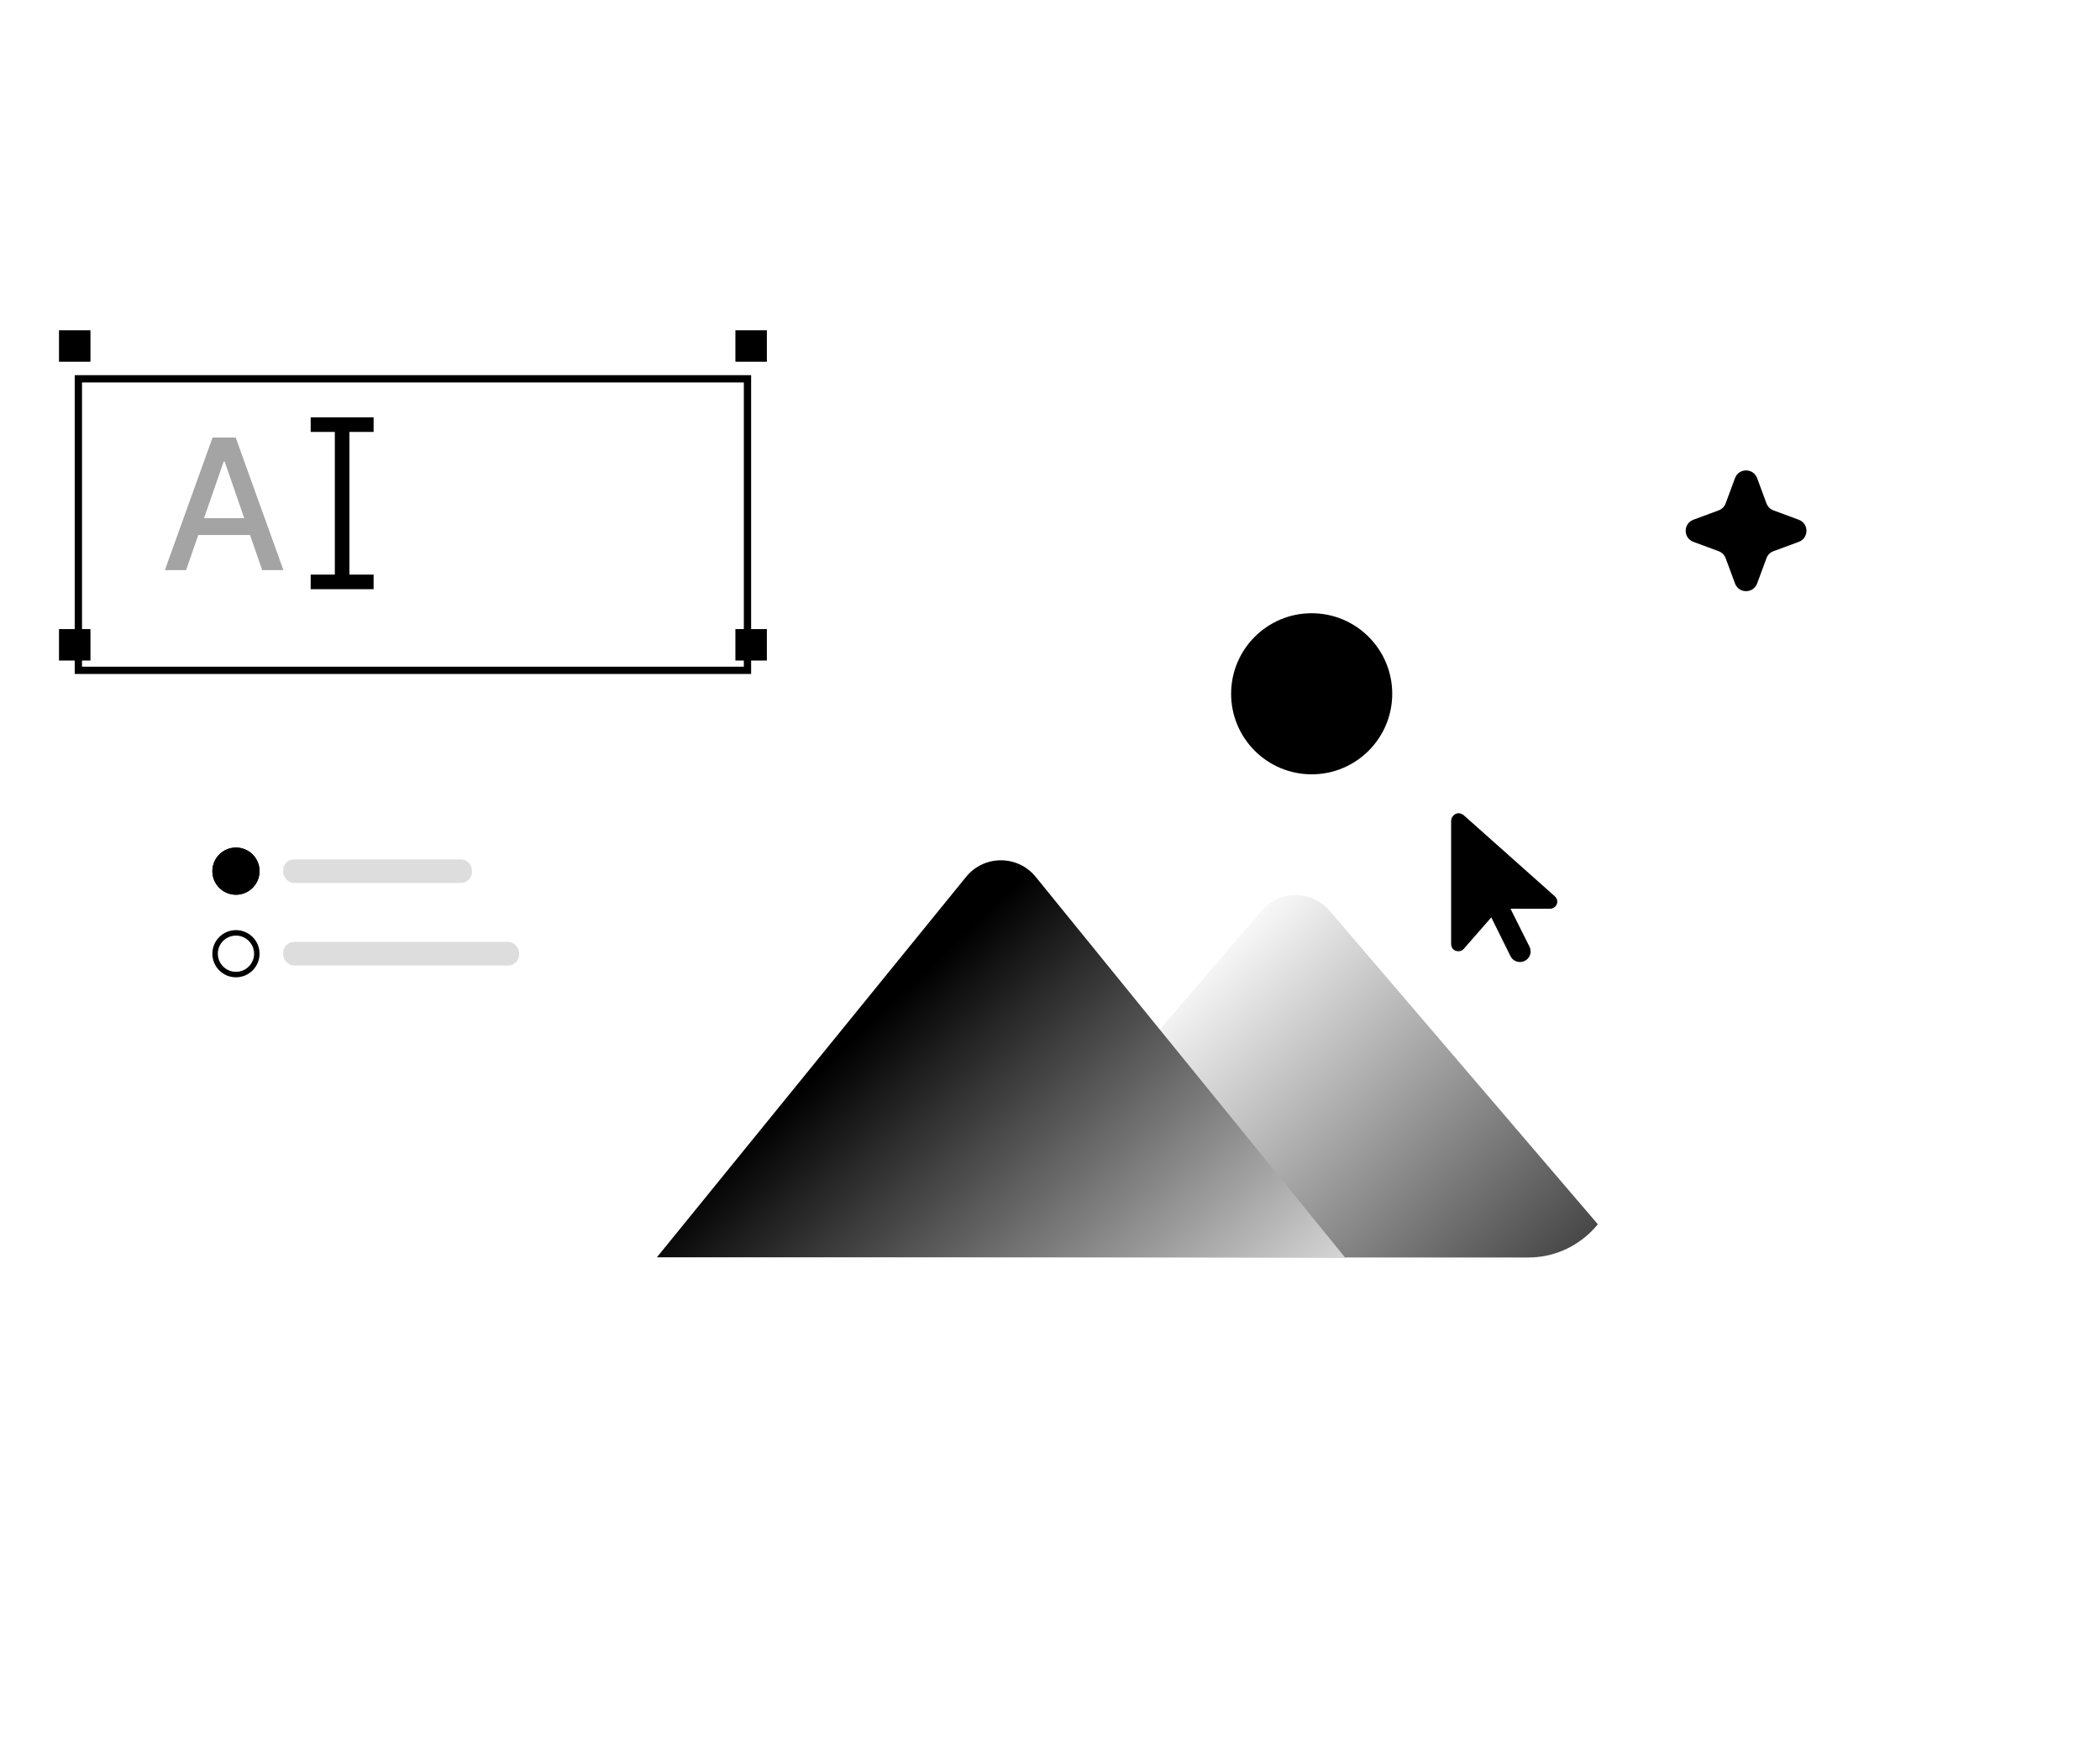 <svg width="178" height="148" viewBox="0 0 178 148" fill="none" xmlns="http://www.w3.org/2000/svg">
<g filter="url(#filter0_d_569_4500)">
<g clip-path="url(#clip0_569_4500)">
<g filter="url(#filter1_d_569_4500)">
<rect x="47" y="36" width="90.125" height="65.546" fill="white"/>
</g>
<path d="M106.928 72.148C108.444 70.376 111.185 70.376 112.701 72.148L151.757 117.81C153.865 120.275 152.114 124.078 148.87 124.078H70.759C67.516 124.078 65.764 120.275 67.872 117.81L106.928 72.148Z" fill="url(#paint0_linear_569_4500)"/>
<g filter="url(#filter2_d_569_4500)">
<path d="M76.824 64.208C78.345 62.337 81.2 62.337 82.721 64.208L119.677 109.69C121.695 112.172 119.928 115.884 116.729 115.884H42.816C39.617 115.884 37.85 112.172 39.867 109.69L76.824 64.208Z" fill="url(#paint1_linear_569_4500)"/>
</g>
<circle cx="111.18" cy="53.753" r="6.828" fill="black"/>
<g filter="url(#filter3_d_569_4500)">
<path d="M123 61.675C123 61.309 123.281 61 123.647 61C123.787 61 123.956 61.084 124.069 61.169L131.775 68.031C131.916 68.144 132 68.312 132 68.481C132 68.847 131.719 69.1 131.353 69.1H128.034L129.638 72.306C129.863 72.756 129.694 73.291 129.244 73.516C128.794 73.741 128.259 73.572 128.034 73.122L126.403 69.831L124.069 72.503C123.956 72.644 123.787 72.7 123.619 72.7C123.253 72.7 123 72.447 123 72.081V61.675Z" fill="black"/>
</g>
</g>
</g>
<g filter="url(#filter4_d_569_4500)">
<rect x="6.333" y="29.333" width="57.333" height="25.333" fill="white"/>
<rect x="6.643" y="29.642" width="56.715" height="24.715" stroke="black" stroke-width="0.618"/>
</g>
<path d="M15.774 48.333H13.974L18.018 37.094H19.978L24.022 48.333H22.222L19.045 39.135H18.957L15.774 48.333ZM16.076 43.932H21.915V45.359H16.076V43.932Z" fill="#A4A4A4"/>
<path d="M28.999 36L28.999 49.333" stroke="black" stroke-width="1.236"/>
<path d="M26.334 36H31.667" stroke="black" stroke-width="1.236"/>
<path d="M26.334 49.333H31.667" stroke="black" stroke-width="1.236"/>
<rect x="5" y="28" width="2.667" height="2.667" fill="black"/>
<rect x="62.334" y="28" width="2.667" height="2.667" fill="black"/>
<rect x="5" y="53.333" width="2.667" height="2.667" fill="black"/>
<rect x="62.334" y="53.333" width="2.667" height="2.667" fill="black"/>
<g filter="url(#filter5_d_569_4500)">
<rect x="15" y="66" width="39" height="19" rx="1.855" fill="white" shape-rendering="crispEdges"/>
<rect x="24" y="71" width="16" height="2" rx="0.927" fill="#DDDDDD"/>
<circle cx="20" cy="72" r="1.768" fill="white" stroke="black" stroke-width="0.464"/>
<circle cx="20" cy="72" r="2" fill="black"/>
<rect x="24" y="78" width="20" height="2" rx="0.927" fill="#DDDDDD"/>
<circle cx="20" cy="79" r="1.768" fill="white" stroke="black" stroke-width="0.464"/>
</g>
<path d="M147.062 40.535C147.384 39.664 148.616 39.664 148.938 40.535L149.731 42.678C149.832 42.952 150.048 43.168 150.322 43.269L152.465 44.062C153.336 44.384 153.336 45.616 152.465 45.938L150.322 46.731C150.048 46.832 149.832 47.048 149.731 47.322L148.938 49.465C148.616 50.336 147.384 50.336 147.062 49.465L146.269 47.322C146.168 47.048 145.952 46.832 145.678 46.731L143.535 45.938C142.664 45.616 142.664 44.384 143.535 44.062L145.678 43.269C145.952 43.168 146.168 42.952 146.269 42.678L147.062 40.535Z" fill="black"/>
<defs>
<filter id="filter0_d_569_4500" x="6.481" y="0.546" width="171.163" height="146.583" filterUnits="userSpaceOnUse" color-interpolation-filters="sRGB">
<feFlood flood-opacity="0" result="BackgroundImageFix"/>
<feColorMatrix in="SourceAlpha" type="matrix" values="0 0 0 0 0 0 0 0 0 0 0 0 0 0 0 0 0 0 127 0" result="hardAlpha"/>
<feOffset dy="5.065"/>
<feGaussianBlur stdDeviation="20.259"/>
<feComposite in2="hardAlpha" operator="out"/>
<feColorMatrix type="matrix" values="0 0 0 0 0.533 0 0 0 0 0.533 0 0 0 0 0.533 0 0 0 0.2 0"/>
<feBlend mode="normal" in2="BackgroundImageFix" result="effect1_dropShadow_569_4500"/>
<feBlend mode="normal" in="SourceGraphic" in2="effect1_dropShadow_569_4500" result="shape"/>
</filter>
<filter id="filter1_d_569_4500" x="34.338" y="28.403" width="115.449" height="90.87" filterUnits="userSpaceOnUse" color-interpolation-filters="sRGB">
<feFlood flood-opacity="0" result="BackgroundImageFix"/>
<feColorMatrix in="SourceAlpha" type="matrix" values="0 0 0 0 0 0 0 0 0 0 0 0 0 0 0 0 0 0 127 0" result="hardAlpha"/>
<feOffset dy="5.065"/>
<feGaussianBlur stdDeviation="6.331"/>
<feComposite in2="hardAlpha" operator="out"/>
<feColorMatrix type="matrix" values="0 0 0 0 0 0 0 0 0 0 0 0 0 0 0 0 0 0 0.1 0"/>
<feBlend mode="normal" in2="BackgroundImageFix" result="effect1_dropShadow_569_4500"/>
<feBlend mode="normal" in="SourceGraphic" in2="effect1_dropShadow_569_4500" result="shape"/>
</filter>
<filter id="filter2_d_569_4500" x="28.88" y="52.675" width="111.915" height="83.468" filterUnits="userSpaceOnUse" color-interpolation-filters="sRGB">
<feFlood flood-opacity="0" result="BackgroundImageFix"/>
<feColorMatrix in="SourceAlpha" type="matrix" values="0 0 0 0 0 0 0 0 0 0 0 0 0 0 0 0 0 0 127 0" result="hardAlpha"/>
<feOffset dx="5.065" dy="5.065"/>
<feGaussianBlur stdDeviation="7.597"/>
<feComposite in2="hardAlpha" operator="out"/>
<feColorMatrix type="matrix" values="0 0 0 0 0.258 0 0 0 0 0.258 0 0 0 0 0.258 0 0 0 0.25 0"/>
<feBlend mode="normal" in2="BackgroundImageFix" result="effect1_dropShadow_569_4500"/>
<feBlend mode="normal" in="SourceGraphic" in2="effect1_dropShadow_569_4500" result="shape"/>
</filter>
<filter id="filter3_d_569_4500" x="115.8" y="56.68" width="23.4" height="27.015" filterUnits="userSpaceOnUse" color-interpolation-filters="sRGB">
<feFlood flood-opacity="0" result="BackgroundImageFix"/>
<feColorMatrix in="SourceAlpha" type="matrix" values="0 0 0 0 0 0 0 0 0 0 0 0 0 0 0 0 0 0 127 0" result="hardAlpha"/>
<feOffset dy="2.88"/>
<feGaussianBlur stdDeviation="3.6"/>
<feComposite in2="hardAlpha" operator="out"/>
<feColorMatrix type="matrix" values="0 0 0 0 0 0 0 0 0 0 0 0 0 0 0 0 0 0 0.1 0"/>
<feBlend mode="normal" in2="BackgroundImageFix" result="effect1_dropShadow_569_4500"/>
<feBlend mode="normal" in="SourceGraphic" in2="effect1_dropShadow_569_4500" result="shape"/>
</filter>
<filter id="filter4_d_569_4500" x="0.152" y="25.624" width="69.697" height="37.697" filterUnits="userSpaceOnUse" color-interpolation-filters="sRGB">
<feFlood flood-opacity="0" result="BackgroundImageFix"/>
<feColorMatrix in="SourceAlpha" type="matrix" values="0 0 0 0 0 0 0 0 0 0 0 0 0 0 0 0 0 0 127 0" result="hardAlpha"/>
<feOffset dy="2.473"/>
<feGaussianBlur stdDeviation="3.091"/>
<feComposite in2="hardAlpha" operator="out"/>
<feColorMatrix type="matrix" values="0 0 0 0 0 0 0 0 0 0 0 0 0 0 0 0 0 0 0.1 0"/>
<feBlend mode="normal" in2="BackgroundImageFix" result="effect1_dropShadow_569_4500"/>
<feBlend mode="normal" in="SourceGraphic" in2="effect1_dropShadow_569_4500" result="shape"/>
</filter>
<filter id="filter5_d_569_4500" x="0.164" y="53.018" width="68.673" height="48.673" filterUnits="userSpaceOnUse" color-interpolation-filters="sRGB">
<feFlood flood-opacity="0" result="BackgroundImageFix"/>
<feColorMatrix in="SourceAlpha" type="matrix" values="0 0 0 0 0 0 0 0 0 0 0 0 0 0 0 0 0 0 127 0" result="hardAlpha"/>
<feOffset dy="1.855"/>
<feGaussianBlur stdDeviation="7.418"/>
<feComposite in2="hardAlpha" operator="out"/>
<feColorMatrix type="matrix" values="0 0 0 0 0.533 0 0 0 0 0.533 0 0 0 0 0.533 0 0 0 0.2 0"/>
<feBlend mode="normal" in2="BackgroundImageFix" result="effect1_dropShadow_569_4500"/>
<feBlend mode="normal" in="SourceGraphic" in2="effect1_dropShadow_569_4500" result="shape"/>
</filter>
<linearGradient id="paint0_linear_569_4500" x1="96.399" y1="71.61" x2="139.869" y2="116.631" gradientUnits="userSpaceOnUse">
<stop offset="0.097" stop-color="white"/>
<stop offset="1"/>
</linearGradient>
<linearGradient id="paint1_linear_569_4500" x1="47.888" y1="73.929" x2="93.702" y2="122.116" gradientUnits="userSpaceOnUse">
<stop offset="0.244"/>
<stop offset="1" stop-color="white"/>
</linearGradient>
<clipPath id="clip0_569_4500">
<rect x="47" y="36" width="90.125" height="65.546" rx="7.597" fill="white"/>
</clipPath>
</defs>
</svg>
